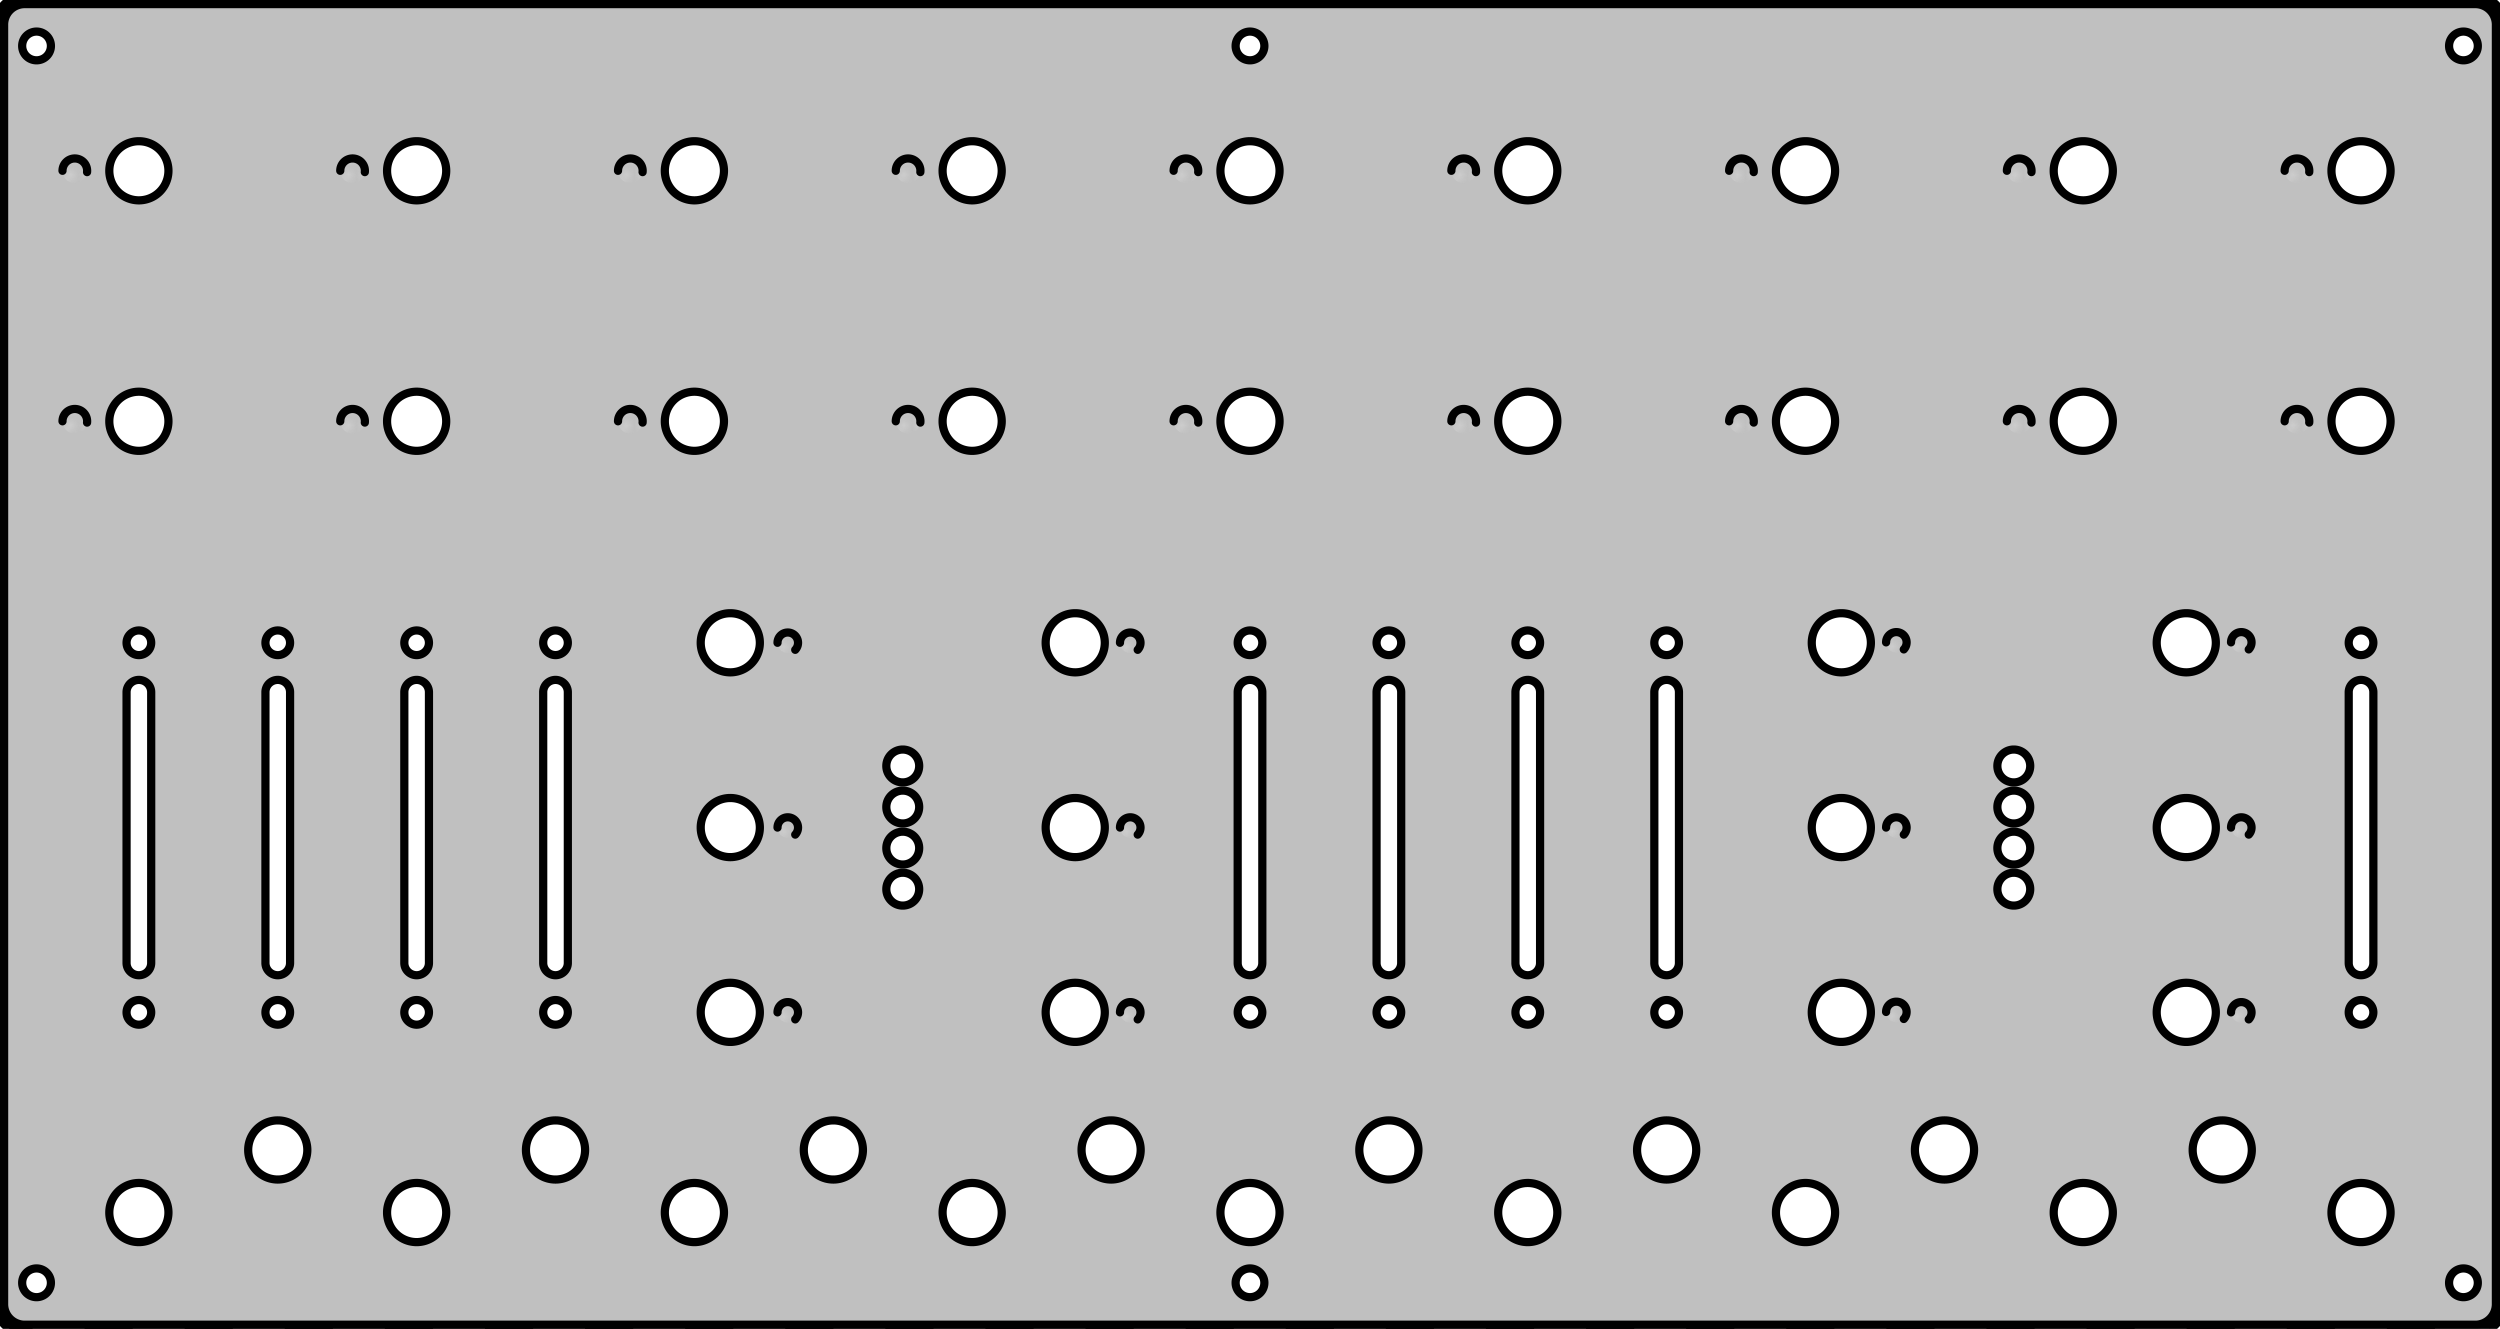 <?xml version="1.0" standalone="no"?>
<!DOCTYPE svg PUBLIC "-//W3C//DTD SVG 1.1//EN" 
  "http://www.w3.org/Graphics/SVG/1.1/DTD/svg11.dtd">
<svg width="304.400mm" height="161.800mm" version="1.1"
     viewBox="0 0 304.400 161.800"
     xmlns="http://www.w3.org/2000/svg"     xmlns:xlink="http://www.w3.org/1999/xlink" 
     xmlns:fpd="http://www.schaeffer-ag.de">
  <desc>This drawing was created with Front Panel Designer by exporting the file 'Rebirth RB-338 Controller Frontpanel.fpd'.</desc>
  <defs>
    <pattern id="revside-fill" x="1" y="1" width="3.044" height="3.044" patternUnits="userSpaceOnUse">
      <line x1="0" y1="0" x2="3.044" y2="3.044" style="stroke-width:0.304; stroke:black; stroke-dasharray:none;"/>
      <line x1="0" y1="3.044" x2="3.044" y2="0" style="stroke-width:0.304; stroke:black;stroke-dasharray:none;"/>
    </pattern>
    <pattern id="revside-fill-silver" x="1" y="1" width="3.044" height="3.044" patternUnits="userSpaceOnUse">
      <line x1="0" y1="0" x2="3.044" y2="3.044" style="stroke-width:0.304; stroke:#e0e0e0; stroke-dasharray:none;" />
      <line x1="0" y1="3.044" x2="3.044" y2="0" style="stroke-width:0.304; stroke:#e0e0e0; stroke-dasharray:none;" />
    </pattern>
  </defs>
  <g transform="matrix(1 0 0 -1 0 161.8)"   fill-rule="evenodd"
   style="stroke-linecap:round; stroke-linejoin:round; stroke-opacity:1.0;">
    <g fpd:print_element="0" fpd:visible="front"  >
      <path  d="
       M301.400 161.800
       A3.000,3.000 0 0,0 304.400,158.800
       L304.400 3.000
       A3.000,3.000 0 0,0 301.400,0.000
       L3.000 0.000
       A3.000,3.000 0 0,0 0.000,3.000
       L0.000 158.800
       A3.000,3.000 0 0,0 3.000,161.800
       L301.400 161.800
       "
       fill="#c0c0c0" vector-effect="non-scaling-stroke" stroke="#000000" stroke-width="2.000"  />
    </g>
    <g fpd:print_element="0" fpd:visible="back"  transform="translate(9.110 141.005)">
      <path  d="
       M-1.500 0.000
       A1.500,1.500 0 1,0 1.500,0.000
A1.500,1.500 0 1,0 -1.500,0.000
       "
       fill="url(#revside-fill-silver)" vector-effect="non-scaling-stroke" stroke="#000000" stroke-width="1.000"  stroke-dasharray="2% 3%"  />
    </g>
    <g fpd:print_element="0" fpd:visible="back"  transform="translate(9.110 110.505)">
      <path  d="
       M-1.500 0.000
       A1.500,1.500 0 1,0 1.500,0.000
A1.500,1.500 0 1,0 -1.500,0.000
       "
       fill="url(#revside-fill-silver)" vector-effect="non-scaling-stroke" stroke="#000000" stroke-width="1.000"  stroke-dasharray="2% 3%"  />
    </g>
    <g fpd:print_element="0" fpd:visible="back"  transform="translate(42.930 141.005)">
      <path  d="
       M-1.500 0.000
       A1.500,1.500 0 1,0 1.500,0.000
A1.500,1.500 0 1,0 -1.500,0.000
       "
       fill="url(#revside-fill-silver)" vector-effect="non-scaling-stroke" stroke="#000000" stroke-width="1.000"  stroke-dasharray="2% 3%"  />
    </g>
    <g fpd:print_element="0" fpd:visible="back"  transform="translate(42.930 110.505)">
      <path  d="
       M-1.500 0.000
       A1.500,1.500 0 1,0 1.500,0.000
A1.500,1.500 0 1,0 -1.500,0.000
       "
       fill="url(#revside-fill-silver)" vector-effect="non-scaling-stroke" stroke="#000000" stroke-width="1.000"  stroke-dasharray="2% 3%"  />
    </g>
    <g fpd:print_element="0" fpd:visible="back"  transform="translate(76.750 141.005)">
      <path  d="
       M-1.500 0.000
       A1.500,1.500 0 1,0 1.500,0.000
A1.500,1.500 0 1,0 -1.500,0.000
       "
       fill="url(#revside-fill-silver)" vector-effect="non-scaling-stroke" stroke="#000000" stroke-width="1.000"  stroke-dasharray="2% 3%"  />
    </g>
    <g fpd:print_element="0" fpd:visible="back"  transform="translate(76.750 110.505)">
      <path  d="
       M-1.500 0.000
       A1.500,1.500 0 1,0 1.500,0.000
A1.500,1.500 0 1,0 -1.500,0.000
       "
       fill="url(#revside-fill-silver)" vector-effect="non-scaling-stroke" stroke="#000000" stroke-width="1.000"  stroke-dasharray="2% 3%"  />
    </g>
    <g fpd:print_element="0" fpd:visible="back"  transform="translate(110.570 141.005)">
      <path  d="
       M-1.500 0.000
       A1.500,1.500 0 1,0 1.500,0.000
A1.500,1.500 0 1,0 -1.500,0.000
       "
       fill="url(#revside-fill-silver)" vector-effect="non-scaling-stroke" stroke="#000000" stroke-width="1.000"  stroke-dasharray="2% 3%"  />
    </g>
    <g fpd:print_element="0" fpd:visible="back"  transform="translate(110.570 110.505)">
      <path  d="
       M-1.500 0.000
       A1.500,1.500 0 1,0 1.500,0.000
A1.500,1.500 0 1,0 -1.500,0.000
       "
       fill="url(#revside-fill-silver)" vector-effect="non-scaling-stroke" stroke="#000000" stroke-width="1.000"  stroke-dasharray="2% 3%"  />
    </g>
    <g fpd:print_element="0" fpd:visible="back"  transform="translate(144.400 141.005)">
      <path  d="
       M-1.500 0.000
       A1.500,1.500 0 1,0 1.500,0.000
A1.500,1.500 0 1,0 -1.500,0.000
       "
       fill="url(#revside-fill-silver)" vector-effect="non-scaling-stroke" stroke="#000000" stroke-width="1.000"  stroke-dasharray="2% 3%"  />
    </g>
    <g fpd:print_element="0" fpd:visible="back"  transform="translate(144.400 110.505)">
      <path  d="
       M-1.500 0.000
       A1.500,1.500 0 1,0 1.500,0.000
A1.500,1.500 0 1,0 -1.500,0.000
       "
       fill="url(#revside-fill-silver)" vector-effect="non-scaling-stroke" stroke="#000000" stroke-width="1.000"  stroke-dasharray="2% 3%"  />
    </g>
    <g fpd:print_element="0" fpd:visible="back"  transform="translate(178.220 141.005)">
      <path  d="
       M-1.500 0.000
       A1.500,1.500 0 1,0 1.500,0.000
A1.500,1.500 0 1,0 -1.500,0.000
       "
       fill="url(#revside-fill-silver)" vector-effect="non-scaling-stroke" stroke="#000000" stroke-width="1.000"  stroke-dasharray="2% 3%"  />
    </g>
    <g fpd:print_element="0" fpd:visible="back"  transform="translate(178.220 110.505)">
      <path  d="
       M-1.500 0.000
       A1.500,1.500 0 1,0 1.500,0.000
A1.500,1.500 0 1,0 -1.500,0.000
       "
       fill="url(#revside-fill-silver)" vector-effect="non-scaling-stroke" stroke="#000000" stroke-width="1.000"  stroke-dasharray="2% 3%"  />
    </g>
    <g fpd:print_element="0" fpd:visible="back"  transform="translate(212.040 141.005)">
      <path  d="
       M-1.500 0.000
       A1.500,1.500 0 1,0 1.500,0.000
A1.500,1.500 0 1,0 -1.500,0.000
       "
       fill="url(#revside-fill-silver)" vector-effect="non-scaling-stroke" stroke="#000000" stroke-width="1.000"  stroke-dasharray="2% 3%"  />
    </g>
    <g fpd:print_element="0" fpd:visible="back"  transform="translate(212.040 110.505)">
      <path  d="
       M-1.500 0.000
       A1.500,1.500 0 1,0 1.500,0.000
A1.500,1.500 0 1,0 -1.500,0.000
       "
       fill="url(#revside-fill-silver)" vector-effect="non-scaling-stroke" stroke="#000000" stroke-width="1.000"  stroke-dasharray="2% 3%"  />
    </g>
    <g fpd:print_element="0" fpd:visible="back"  transform="translate(245.860 141.005)">
      <path  d="
       M-1.500 0.000
       A1.500,1.500 0 1,0 1.500,0.000
A1.500,1.500 0 1,0 -1.500,0.000
       "
       fill="url(#revside-fill-silver)" vector-effect="non-scaling-stroke" stroke="#000000" stroke-width="1.000"  stroke-dasharray="2% 3%"  />
    </g>
    <g fpd:print_element="0" fpd:visible="back"  transform="translate(245.860 110.505)">
      <path  d="
       M-1.500 0.000
       A1.500,1.500 0 1,0 1.500,0.000
A1.500,1.500 0 1,0 -1.500,0.000
       "
       fill="url(#revside-fill-silver)" vector-effect="non-scaling-stroke" stroke="#000000" stroke-width="1.000"  stroke-dasharray="2% 3%"  />
    </g>
    <g fpd:print_element="0" fpd:visible="back"  transform="translate(279.680 141.005)">
      <path  d="
       M-1.500 0.000
       A1.500,1.500 0 1,0 1.500,0.000
A1.500,1.500 0 1,0 -1.500,0.000
       "
       fill="url(#revside-fill-silver)" vector-effect="non-scaling-stroke" stroke="#000000" stroke-width="1.000"  stroke-dasharray="2% 3%"  />
    </g>
    <g fpd:print_element="0" fpd:visible="back"  transform="translate(279.680 110.505)">
      <path  d="
       M-1.500 0.000
       A1.500,1.500 0 1,0 1.500,0.000
A1.500,1.500 0 1,0 -1.500,0.000
       "
       fill="url(#revside-fill-silver)" vector-effect="non-scaling-stroke" stroke="#000000" stroke-width="1.000"  stroke-dasharray="2% 3%"  />
    </g>
    <g fpd:print_element="0" fpd:visible="back"  transform="translate(95.920 83.535)">
      <path  d="
       M-1.250 0.000
       A1.250,1.250 0 1,0 1.250,0.000
A1.250,1.250 0 1,0 -1.250,0.000
       "
       fill="url(#revside-fill-silver)" vector-effect="non-scaling-stroke" stroke="#000000" stroke-width="1.000"  stroke-dasharray="2% 3%"  />
    </g>
    <g fpd:print_element="0" fpd:visible="back"  transform="translate(95.920 61.035)">
      <path  d="
       M-1.250 0.000
       A1.250,1.250 0 1,0 1.250,0.000
A1.250,1.250 0 1,0 -1.250,0.000
       "
       fill="url(#revside-fill-silver)" vector-effect="non-scaling-stroke" stroke="#000000" stroke-width="1.000"  stroke-dasharray="2% 3%"  />
    </g>
    <g fpd:print_element="0" fpd:visible="back"  transform="translate(95.920 38.535)">
      <path  d="
       M-1.250 0.000
       A1.250,1.250 0 1,0 1.250,0.000
A1.250,1.250 0 1,0 -1.250,0.000
       "
       fill="url(#revside-fill-silver)" vector-effect="non-scaling-stroke" stroke="#000000" stroke-width="1.000"  stroke-dasharray="2% 3%"  />
    </g>
    <g fpd:print_element="0" fpd:visible="back"  transform="translate(137.620 61.035)">
      <path  d="
       M-1.250 0.000
       A1.250,1.250 0 1,0 1.250,0.000
A1.250,1.250 0 1,0 -1.250,0.000
       "
       fill="url(#revside-fill-silver)" vector-effect="non-scaling-stroke" stroke="#000000" stroke-width="1.000"  stroke-dasharray="2% 3%"  />
    </g>
    <g fpd:print_element="0" fpd:visible="back"  transform="translate(137.620 38.535)">
      <path  d="
       M-1.250 0.000
       A1.250,1.250 0 1,0 1.250,0.000
A1.250,1.250 0 1,0 -1.250,0.000
       "
       fill="url(#revside-fill-silver)" vector-effect="non-scaling-stroke" stroke="#000000" stroke-width="1.000"  stroke-dasharray="2% 3%"  />
    </g>
    <g fpd:print_element="0" fpd:visible="back"  transform="translate(137.620 83.535)">
      <path  d="
       M-1.250 0.000
       A1.250,1.250 0 1,0 1.250,0.000
A1.250,1.250 0 1,0 -1.250,0.000
       "
       fill="url(#revside-fill-silver)" vector-effect="non-scaling-stroke" stroke="#000000" stroke-width="1.000"  stroke-dasharray="2% 3%"  />
    </g>
    <g fpd:print_element="0" fpd:visible="back"  transform="translate(230.900 83.585)">
      <path  d="
       M-1.250 0.000
       A1.250,1.250 0 1,0 1.250,0.000
A1.250,1.250 0 1,0 -1.250,0.000
       "
       fill="url(#revside-fill-silver)" vector-effect="non-scaling-stroke" stroke="#000000" stroke-width="1.000"  stroke-dasharray="2% 3%"  />
    </g>
    <g fpd:print_element="0" fpd:visible="back"  transform="translate(230.900 61.035)">
      <path  d="
       M-1.250 0.000
       A1.250,1.250 0 1,0 1.250,0.000
A1.250,1.250 0 1,0 -1.250,0.000
       "
       fill="url(#revside-fill-silver)" vector-effect="non-scaling-stroke" stroke="#000000" stroke-width="1.000"  stroke-dasharray="2% 3%"  />
    </g>
    <g fpd:print_element="0" fpd:visible="back"  transform="translate(230.900 38.585)">
      <path  d="
       M-1.250 0.000
       A1.250,1.250 0 1,0 1.250,0.000
A1.250,1.250 0 1,0 -1.250,0.000
       "
       fill="url(#revside-fill-silver)" vector-effect="non-scaling-stroke" stroke="#000000" stroke-width="1.000"  stroke-dasharray="2% 3%"  />
    </g>
    <g fpd:print_element="0" fpd:visible="back"  transform="translate(272.900 61.035)">
      <path  d="
       M-1.250 0.000
       A1.250,1.250 0 1,0 1.250,0.000
A1.250,1.250 0 1,0 -1.250,0.000
       "
       fill="url(#revside-fill-silver)" vector-effect="non-scaling-stroke" stroke="#000000" stroke-width="1.000"  stroke-dasharray="2% 3%"  />
    </g>
    <g fpd:print_element="0" fpd:visible="back"  transform="translate(272.900 38.535)">
      <path  d="
       M-1.250 0.000
       A1.250,1.250 0 1,0 1.250,0.000
A1.250,1.250 0 1,0 -1.250,0.000
       "
       fill="url(#revside-fill-silver)" vector-effect="non-scaling-stroke" stroke="#000000" stroke-width="1.000"  stroke-dasharray="2% 3%"  />
    </g>
    <g fpd:print_element="0" fpd:visible="back"  transform="translate(272.900 83.585)">
      <path  d="
       M-1.250 0.000
       A1.250,1.250 0 1,0 1.250,0.000
A1.250,1.250 0 1,0 -1.250,0.000
       "
       fill="url(#revside-fill-silver)" vector-effect="non-scaling-stroke" stroke="#000000" stroke-width="1.000"  stroke-dasharray="2% 3%"  />
    </g>
    <g fpd:print_element="0" fpd:visible="front back"  transform="translate(16.910 141.005)">
      <path  d="
       M-3.600 0.000
       A3.600,3.600 0 1,0 3.600,0.000
A3.600,3.600 0 1,0 -3.600,0.000
       "
       fill="#ffffff" vector-effect="non-scaling-stroke" stroke="#000000" stroke-width="1.000"  />
    </g>
    <g fpd:print_element="0" fpd:visible="front back"  transform="translate(50.730 141.005)">
      <path  d="
       M-3.600 0.000
       A3.600,3.600 0 1,0 3.600,0.000
A3.600,3.600 0 1,0 -3.600,0.000
       "
       fill="#ffffff" vector-effect="non-scaling-stroke" stroke="#000000" stroke-width="1.000"  />
    </g>
    <g fpd:print_element="0" fpd:visible="front back"  transform="translate(84.550 141.005)">
      <path  d="
       M-3.600 0.000
       A3.600,3.600 0 1,0 3.600,0.000
A3.600,3.600 0 1,0 -3.600,0.000
       "
       fill="#ffffff" vector-effect="non-scaling-stroke" stroke="#000000" stroke-width="1.000"  />
    </g>
    <g fpd:print_element="0" fpd:visible="front back"  transform="translate(118.370 141.005)">
      <path  d="
       M-3.600 0.000
       A3.600,3.600 0 1,0 3.600,0.000
A3.600,3.600 0 1,0 -3.600,0.000
       "
       fill="#ffffff" vector-effect="non-scaling-stroke" stroke="#000000" stroke-width="1.000"  />
    </g>
    <g fpd:print_element="0" fpd:visible="front back"  transform="translate(152.200 141.005)">
      <path  d="
       M-3.600 0.000
       A3.600,3.600 0 1,0 3.600,0.000
A3.600,3.600 0 1,0 -3.600,0.000
       "
       fill="#ffffff" vector-effect="non-scaling-stroke" stroke="#000000" stroke-width="1.000"  />
    </g>
    <g fpd:print_element="0" fpd:visible="front back"  transform="translate(186.020 141.005)">
      <path  d="
       M-3.600 0.000
       A3.600,3.600 0 1,0 3.600,0.000
A3.600,3.600 0 1,0 -3.600,0.000
       "
       fill="#ffffff" vector-effect="non-scaling-stroke" stroke="#000000" stroke-width="1.000"  />
    </g>
    <g fpd:print_element="0" fpd:visible="front back"  transform="translate(219.840 141.005)">
      <path  d="
       M-3.600 0.000
       A3.600,3.600 0 1,0 3.600,0.000
A3.600,3.600 0 1,0 -3.600,0.000
       "
       fill="#ffffff" vector-effect="non-scaling-stroke" stroke="#000000" stroke-width="1.000"  />
    </g>
    <g fpd:print_element="0" fpd:visible="front back"  transform="translate(253.660 141.005)">
      <path  d="
       M-3.600 0.000
       A3.600,3.600 0 1,0 3.600,0.000
A3.600,3.600 0 1,0 -3.600,0.000
       "
       fill="#ffffff" vector-effect="non-scaling-stroke" stroke="#000000" stroke-width="1.000"  />
    </g>
    <g fpd:print_element="0" fpd:visible="front back"  transform="translate(287.480 141.005)">
      <path  d="
       M-3.600 0.000
       A3.600,3.600 0 1,0 3.600,0.000
A3.600,3.600 0 1,0 -3.600,0.000
       "
       fill="#ffffff" vector-effect="non-scaling-stroke" stroke="#000000" stroke-width="1.000"  />
    </g>
    <g fpd:print_element="0" fpd:visible="front back"  transform="translate(16.910 110.505)">
      <path  d="
       M-3.600 0.000
       A3.600,3.600 0 1,0 3.600,0.000
A3.600,3.600 0 1,0 -3.600,0.000
       "
       fill="#ffffff" vector-effect="non-scaling-stroke" stroke="#000000" stroke-width="1.000"  />
    </g>
    <g fpd:print_element="0" fpd:visible="front back"  transform="translate(50.730 110.505)">
      <path  d="
       M-3.600 0.000
       A3.600,3.600 0 1,0 3.600,0.000
A3.600,3.600 0 1,0 -3.600,0.000
       "
       fill="#ffffff" vector-effect="non-scaling-stroke" stroke="#000000" stroke-width="1.000"  />
    </g>
    <g fpd:print_element="0" fpd:visible="front back"  transform="translate(84.550 110.505)">
      <path  d="
       M-3.600 0.000
       A3.600,3.600 0 1,0 3.600,0.000
A3.600,3.600 0 1,0 -3.600,0.000
       "
       fill="#ffffff" vector-effect="non-scaling-stroke" stroke="#000000" stroke-width="1.000"  />
    </g>
    <g fpd:print_element="0" fpd:visible="front back"  transform="translate(118.370 110.505)">
      <path  d="
       M-3.600 0.000
       A3.600,3.600 0 1,0 3.600,0.000
A3.600,3.600 0 1,0 -3.600,0.000
       "
       fill="#ffffff" vector-effect="non-scaling-stroke" stroke="#000000" stroke-width="1.000"  />
    </g>
    <g fpd:print_element="0" fpd:visible="front back"  transform="translate(152.200 110.505)">
      <path  d="
       M-3.600 0.000
       A3.600,3.600 0 1,0 3.600,0.000
A3.600,3.600 0 1,0 -3.600,0.000
       "
       fill="#ffffff" vector-effect="non-scaling-stroke" stroke="#000000" stroke-width="1.000"  />
    </g>
    <g fpd:print_element="0" fpd:visible="front back"  transform="translate(186.020 110.505)">
      <path  d="
       M-3.600 0.000
       A3.600,3.600 0 1,0 3.600,0.000
A3.600,3.600 0 1,0 -3.600,0.000
       "
       fill="#ffffff" vector-effect="non-scaling-stroke" stroke="#000000" stroke-width="1.000"  />
    </g>
    <g fpd:print_element="0" fpd:visible="front back"  transform="translate(219.840 110.505)">
      <path  d="
       M-3.600 0.000
       A3.600,3.600 0 1,0 3.600,0.000
A3.600,3.600 0 1,0 -3.600,0.000
       "
       fill="#ffffff" vector-effect="non-scaling-stroke" stroke="#000000" stroke-width="1.000"  />
    </g>
    <g fpd:print_element="0" fpd:visible="front back"  transform="translate(253.660 110.505)">
      <path  d="
       M-3.600 0.000
       A3.600,3.600 0 1,0 3.600,0.000
A3.600,3.600 0 1,0 -3.600,0.000
       "
       fill="#ffffff" vector-effect="non-scaling-stroke" stroke="#000000" stroke-width="1.000"  />
    </g>
    <g fpd:print_element="0" fpd:visible="front back"  transform="translate(287.480 110.505)">
      <path  d="
       M-3.600 0.000
       A3.600,3.600 0 1,0 3.600,0.000
A3.600,3.600 0 1,0 -3.600,0.000
       "
       fill="#ffffff" vector-effect="non-scaling-stroke" stroke="#000000" stroke-width="1.000"  />
    </g>
    <g fpd:print_element="0" fpd:visible="front back"  transform="translate(16.910 61.035)">
      <path  d="
       M-1.500 -16.480
       A1.500,1.500 0 0,1 0.000,-17.980
       A1.500,1.500 0 0,1 1.500,-16.480
       L1.500 16.480
       A1.500,1.500 0 0,1 0.000,17.980
       A1.500,1.500 0 0,1 -1.500,16.480
       L-1.500 -16.480
       "
       fill="#ffffff" vector-effect="non-scaling-stroke" stroke="#000000" stroke-width="1.000"  />
    </g>
    <g fpd:print_element="0" fpd:visible="front back"  transform="translate(33.820 61.035)">
      <path  d="
       M-1.500 -16.480
       A1.500,1.500 0 0,1 0.000,-17.980
       A1.500,1.500 0 0,1 1.500,-16.480
       L1.500 16.480
       A1.500,1.500 0 0,1 0.000,17.980
       A1.500,1.500 0 0,1 -1.500,16.480
       L-1.500 -16.480
       "
       fill="#ffffff" vector-effect="non-scaling-stroke" stroke="#000000" stroke-width="1.000"  />
    </g>
    <g fpd:print_element="0" fpd:visible="front back"  transform="translate(50.730 61.035)">
      <path  d="
       M-1.500 -16.480
       A1.500,1.500 0 0,1 0.000,-17.980
       A1.500,1.500 0 0,1 1.500,-16.480
       L1.500 16.480
       A1.500,1.500 0 0,1 0.000,17.980
       A1.500,1.500 0 0,1 -1.500,16.480
       L-1.500 -16.480
       "
       fill="#ffffff" vector-effect="non-scaling-stroke" stroke="#000000" stroke-width="1.000"  />
    </g>
    <g fpd:print_element="0" fpd:visible="front back"  transform="translate(67.640 61.035)">
      <path  d="
       M-1.500 -16.480
       A1.500,1.500 0 0,1 0.000,-17.980
       A1.500,1.500 0 0,1 1.500,-16.480
       L1.500 16.480
       A1.500,1.500 0 0,1 0.000,17.980
       A1.500,1.500 0 0,1 -1.500,16.480
       L-1.500 -16.480
       "
       fill="#ffffff" vector-effect="non-scaling-stroke" stroke="#000000" stroke-width="1.000"  />
    </g>
    <g fpd:print_element="0" fpd:visible="front back"  transform="translate(152.200 61.035)">
      <path  d="
       M-1.500 -16.480
       A1.500,1.500 0 0,1 0.000,-17.980
       A1.500,1.500 0 0,1 1.500,-16.480
       L1.500 16.480
       A1.500,1.500 0 0,1 0.000,17.980
       A1.500,1.500 0 0,1 -1.500,16.480
       L-1.500 -16.480
       "
       fill="#ffffff" vector-effect="non-scaling-stroke" stroke="#000000" stroke-width="1.000"  />
    </g>
    <g fpd:print_element="0" fpd:visible="front back"  transform="translate(169.110 61.035)">
      <path  d="
       M-1.500 -16.480
       A1.500,1.500 0 0,1 0.000,-17.980
       A1.500,1.500 0 0,1 1.500,-16.480
       L1.500 16.480
       A1.500,1.500 0 0,1 0.000,17.980
       A1.500,1.500 0 0,1 -1.500,16.480
       L-1.500 -16.480
       "
       fill="#ffffff" vector-effect="non-scaling-stroke" stroke="#000000" stroke-width="1.000"  />
    </g>
    <g fpd:print_element="0" fpd:visible="front back"  transform="translate(186.020 61.035)">
      <path  d="
       M-1.500 -16.480
       A1.500,1.500 0 0,1 0.000,-17.980
       A1.500,1.500 0 0,1 1.500,-16.480
       L1.500 16.480
       A1.500,1.500 0 0,1 0.000,17.980
       A1.500,1.500 0 0,1 -1.500,16.480
       L-1.500 -16.480
       "
       fill="#ffffff" vector-effect="non-scaling-stroke" stroke="#000000" stroke-width="1.000"  />
    </g>
    <g fpd:print_element="0" fpd:visible="front back"  transform="translate(202.930 61.035)">
      <path  d="
       M-1.500 -16.480
       A1.500,1.500 0 0,1 0.000,-17.980
       A1.500,1.500 0 0,1 1.500,-16.480
       L1.500 16.480
       A1.500,1.500 0 0,1 0.000,17.980
       A1.500,1.500 0 0,1 -1.500,16.480
       L-1.500 -16.480
       "
       fill="#ffffff" vector-effect="non-scaling-stroke" stroke="#000000" stroke-width="1.000"  />
    </g>
    <g fpd:print_element="0" fpd:visible="front back"  transform="translate(88.920 83.535)">
      <path  d="
       M-3.600 0.000
       A3.600,3.600 0 1,0 3.600,0.000
A3.600,3.600 0 1,0 -3.600,0.000
       "
       fill="#ffffff" vector-effect="non-scaling-stroke" stroke="#000000" stroke-width="1.000"  />
    </g>
    <g fpd:print_element="0" fpd:visible="front back"  transform="translate(130.920 83.535)">
      <path  d="
       M-3.600 0.000
       A3.600,3.600 0 1,0 3.600,0.000
A3.600,3.600 0 1,0 -3.600,0.000
       "
       fill="#ffffff" vector-effect="non-scaling-stroke" stroke="#000000" stroke-width="1.000"  />
    </g>
    <g fpd:print_element="0" fpd:visible="front back"  transform="translate(88.920 38.535)">
      <path  d="
       M-3.600 0.000
       A3.600,3.600 0 1,0 3.600,0.000
A3.600,3.600 0 1,0 -3.600,0.000
       "
       fill="#ffffff" vector-effect="non-scaling-stroke" stroke="#000000" stroke-width="1.000"  />
    </g>
    <g fpd:print_element="0" fpd:visible="front back"  transform="translate(130.920 38.535)">
      <path  d="
       M-3.600 0.000
       A3.600,3.600 0 1,0 3.600,0.000
A3.600,3.600 0 1,0 -3.600,0.000
       "
       fill="#ffffff" vector-effect="non-scaling-stroke" stroke="#000000" stroke-width="1.000"  />
    </g>
    <g fpd:print_element="0" fpd:visible="front back"  transform="translate(224.200 83.535)">
      <path  d="
       M-3.600 0.000
       A3.600,3.600 0 1,0 3.600,0.000
A3.600,3.600 0 1,0 -3.600,0.000
       "
       fill="#ffffff" vector-effect="non-scaling-stroke" stroke="#000000" stroke-width="1.000"  />
    </g>
    <g fpd:print_element="0" fpd:visible="front back"  transform="translate(266.200 83.535)">
      <path  d="
       M-3.600 0.000
       A3.600,3.600 0 1,0 3.600,0.000
A3.600,3.600 0 1,0 -3.600,0.000
       "
       fill="#ffffff" vector-effect="non-scaling-stroke" stroke="#000000" stroke-width="1.000"  />
    </g>
    <g fpd:print_element="0" fpd:visible="front back"  transform="translate(224.200 38.535)">
      <path  d="
       M-3.600 0.000
       A3.600,3.600 0 1,0 3.600,0.000
A3.600,3.600 0 1,0 -3.600,0.000
       "
       fill="#ffffff" vector-effect="non-scaling-stroke" stroke="#000000" stroke-width="1.000"  />
    </g>
    <g fpd:print_element="0" fpd:visible="front back"  transform="translate(266.200 38.535)">
      <path  d="
       M-3.600 0.000
       A3.600,3.600 0 1,0 3.600,0.000
A3.600,3.600 0 1,0 -3.600,0.000
       "
       fill="#ffffff" vector-effect="non-scaling-stroke" stroke="#000000" stroke-width="1.000"  />
    </g>
    <g fpd:print_element="0" fpd:visible="front back"  transform="translate(287.480 61.035)">
      <path  d="
       M-1.500 -16.480
       A1.500,1.500 0 0,1 0.000,-17.980
       A1.500,1.500 0 0,1 1.500,-16.480
       L1.500 16.480
       A1.500,1.500 0 0,1 0.000,17.980
       A1.500,1.500 0 0,1 -1.500,16.480
       L-1.500 -16.480
       "
       fill="#ffffff" vector-effect="non-scaling-stroke" stroke="#000000" stroke-width="1.000"  />
    </g>
    <g fpd:print_element="0" fpd:visible="front back"  transform="translate(16.910 14.160)">
      <path  d="
       M-3.600 0.000
       A3.600,3.600 0 1,0 3.600,0.000
A3.600,3.600 0 1,0 -3.600,0.000
       "
       fill="#ffffff" vector-effect="non-scaling-stroke" stroke="#000000" stroke-width="1.000"  />
    </g>
    <g fpd:print_element="0" fpd:visible="front back"  transform="translate(33.820 21.780)">
      <path  d="
       M-3.600 0.000
       A3.600,3.600 0 1,0 3.600,0.000
A3.600,3.600 0 1,0 -3.600,0.000
       "
       fill="#ffffff" vector-effect="non-scaling-stroke" stroke="#000000" stroke-width="1.000"  />
    </g>
    <g fpd:print_element="0" fpd:visible="front back"  transform="translate(50.730 14.160)">
      <path  d="
       M-3.600 0.000
       A3.600,3.600 0 1,0 3.600,0.000
A3.600,3.600 0 1,0 -3.600,0.000
       "
       fill="#ffffff" vector-effect="non-scaling-stroke" stroke="#000000" stroke-width="1.000"  />
    </g>
    <g fpd:print_element="0" fpd:visible="front back"  transform="translate(67.640 21.780)">
      <path  d="
       M-3.600 0.000
       A3.600,3.600 0 1,0 3.600,0.000
A3.600,3.600 0 1,0 -3.600,0.000
       "
       fill="#ffffff" vector-effect="non-scaling-stroke" stroke="#000000" stroke-width="1.000"  />
    </g>
    <g fpd:print_element="0" fpd:visible="front back"  transform="translate(101.470 21.780)">
      <path  d="
       M-3.600 0.000
       A3.600,3.600 0 1,0 3.600,0.000
A3.600,3.600 0 1,0 -3.600,0.000
       "
       fill="#ffffff" vector-effect="non-scaling-stroke" stroke="#000000" stroke-width="1.000"  />
    </g>
    <g fpd:print_element="0" fpd:visible="front back"  transform="translate(118.370 14.160)">
      <path  d="
       M-3.600 0.000
       A3.600,3.600 0 1,0 3.600,0.000
A3.600,3.600 0 1,0 -3.600,0.000
       "
       fill="#ffffff" vector-effect="non-scaling-stroke" stroke="#000000" stroke-width="1.000"  />
    </g>
    <g fpd:print_element="0" fpd:visible="front back"  transform="translate(135.290 21.780)">
      <path  d="
       M-3.600 0.000
       A3.600,3.600 0 1,0 3.600,0.000
A3.600,3.600 0 1,0 -3.600,0.000
       "
       fill="#ffffff" vector-effect="non-scaling-stroke" stroke="#000000" stroke-width="1.000"  />
    </g>
    <g fpd:print_element="0" fpd:visible="front back"  transform="translate(152.200 14.160)">
      <path  d="
       M-3.600 0.000
       A3.600,3.600 0 1,0 3.600,0.000
A3.600,3.600 0 1,0 -3.600,0.000
       "
       fill="#ffffff" vector-effect="non-scaling-stroke" stroke="#000000" stroke-width="1.000"  />
    </g>
    <g fpd:print_element="0" fpd:visible="front back"  transform="translate(169.110 21.780)">
      <path  d="
       M-3.600 0.000
       A3.600,3.600 0 1,0 3.600,0.000
A3.600,3.600 0 1,0 -3.600,0.000
       "
       fill="#ffffff" vector-effect="non-scaling-stroke" stroke="#000000" stroke-width="1.000"  />
    </g>
    <g fpd:print_element="0" fpd:visible="front back"  transform="translate(186.020 14.160)">
      <path  d="
       M-3.600 0.000
       A3.600,3.600 0 1,0 3.600,0.000
A3.600,3.600 0 1,0 -3.600,0.000
       "
       fill="#ffffff" vector-effect="non-scaling-stroke" stroke="#000000" stroke-width="1.000"  />
    </g>
    <g fpd:print_element="0" fpd:visible="front back"  transform="translate(202.930 21.780)">
      <path  d="
       M-3.600 0.000
       A3.600,3.600 0 1,0 3.600,0.000
A3.600,3.600 0 1,0 -3.600,0.000
       "
       fill="#ffffff" vector-effect="non-scaling-stroke" stroke="#000000" stroke-width="1.000"  />
    </g>
    <g fpd:print_element="0" fpd:visible="front back"  transform="translate(219.840 14.160)">
      <path  d="
       M-3.600 0.000
       A3.600,3.600 0 1,0 3.600,0.000
A3.600,3.600 0 1,0 -3.600,0.000
       "
       fill="#ffffff" vector-effect="non-scaling-stroke" stroke="#000000" stroke-width="1.000"  />
    </g>
    <g fpd:print_element="0" fpd:visible="front back"  transform="translate(236.760 21.780)">
      <path  d="
       M-3.600 0.000
       A3.600,3.600 0 1,0 3.600,0.000
A3.600,3.600 0 1,0 -3.600,0.000
       "
       fill="#ffffff" vector-effect="non-scaling-stroke" stroke="#000000" stroke-width="1.000"  />
    </g>
    <g fpd:print_element="0" fpd:visible="front back"  transform="translate(253.660 14.160)">
      <path  d="
       M-3.600 0.000
       A3.600,3.600 0 1,0 3.600,0.000
A3.600,3.600 0 1,0 -3.600,0.000
       "
       fill="#ffffff" vector-effect="non-scaling-stroke" stroke="#000000" stroke-width="1.000"  />
    </g>
    <g fpd:print_element="0" fpd:visible="front back"  transform="translate(270.580 21.780)">
      <path  d="
       M-3.600 0.000
       A3.600,3.600 0 1,0 3.600,0.000
A3.600,3.600 0 1,0 -3.600,0.000
       "
       fill="#ffffff" vector-effect="non-scaling-stroke" stroke="#000000" stroke-width="1.000"  />
    </g>
    <g fpd:print_element="0" fpd:visible="front back"  transform="translate(287.480 14.160)">
      <path  d="
       M-3.600 0.000
       A3.600,3.600 0 1,0 3.600,0.000
A3.600,3.600 0 1,0 -3.600,0.000
       "
       fill="#ffffff" vector-effect="non-scaling-stroke" stroke="#000000" stroke-width="1.000"  />
    </g>
    <g fpd:print_element="0" fpd:visible="front back"  transform="translate(84.550 14.160)">
      <path  d="
       M-3.600 0.000
       A3.600,3.600 0 1,0 3.600,0.000
A3.600,3.600 0 1,0 -3.600,0.000
       "
       fill="#ffffff" vector-effect="non-scaling-stroke" stroke="#000000" stroke-width="1.000"  />
    </g>
    <g fpd:print_element="0" fpd:visible="front back"  transform="translate(4.450 156.205)">
      <path  d="
       M-1.750 0.000
       A1.750,1.750 0 1,0 1.750,0.000
A1.750,1.750 0 1,0 -1.750,0.000
       "
       fill="#ffffff" vector-effect="non-scaling-stroke" stroke="#000000" stroke-width="1.000"  />
    </g>
    <g fpd:print_element="0" fpd:visible="front back"  transform="translate(152.200 156.205)">
      <path  d="
       M-1.750 0.000
       A1.750,1.750 0 1,0 1.750,0.000
A1.750,1.750 0 1,0 -1.750,0.000
       "
       fill="#ffffff" vector-effect="non-scaling-stroke" stroke="#000000" stroke-width="1.000"  />
    </g>
    <g fpd:print_element="0" fpd:visible="front back"  transform="translate(299.950 156.205)">
      <path  d="
       M-1.750 0.000
       A1.750,1.750 0 1,0 1.750,0.000
A1.750,1.750 0 1,0 -1.750,0.000
       "
       fill="#ffffff" vector-effect="non-scaling-stroke" stroke="#000000" stroke-width="1.000"  />
    </g>
    <g fpd:print_element="0" fpd:visible="front back"  transform="translate(299.950 5.605)">
      <path  d="
       M-1.750 0.000
       A1.750,1.750 0 1,0 1.750,0.000
A1.750,1.750 0 1,0 -1.750,0.000
       "
       fill="#ffffff" vector-effect="non-scaling-stroke" stroke="#000000" stroke-width="1.000"  />
    </g>
    <g fpd:print_element="0" fpd:visible="front back"  transform="translate(152.200 5.605)">
      <path  d="
       M-1.750 0.000
       A1.750,1.750 0 1,0 1.750,0.000
A1.750,1.750 0 1,0 -1.750,0.000
       "
       fill="#ffffff" vector-effect="non-scaling-stroke" stroke="#000000" stroke-width="1.000"  />
    </g>
    <g fpd:print_element="0" fpd:visible="front back"  transform="translate(4.450 5.605)">
      <path  d="
       M-1.750 0.000
       A1.750,1.750 0 1,0 1.750,0.000
A1.750,1.750 0 1,0 -1.750,0.000
       "
       fill="#ffffff" vector-effect="non-scaling-stroke" stroke="#000000" stroke-width="1.000"  />
    </g>
    <g fpd:print_element="0" fpd:visible="front back"  transform="translate(16.910 83.535)">
      <path  d="
       M-1.500 0.000
       A1.500,1.500 0 1,0 1.500,0.000
A1.500,1.500 0 1,0 -1.500,0.000
       "
       fill="#ffffff" vector-effect="non-scaling-stroke" stroke="#000000" stroke-width="1.000"  />
    </g>
    <g fpd:print_element="0" fpd:visible="front back"  transform="translate(50.730 83.535)">
      <path  d="
       M-1.500 0.000
       A1.500,1.500 0 1,0 1.500,0.000
A1.500,1.500 0 1,0 -1.500,0.000
       "
       fill="#ffffff" vector-effect="non-scaling-stroke" stroke="#000000" stroke-width="1.000"  />
    </g>
    <g fpd:print_element="0" fpd:visible="front back"  transform="translate(67.640 83.535)">
      <path  d="
       M-1.500 0.000
       A1.500,1.500 0 1,0 1.500,0.000
A1.500,1.500 0 1,0 -1.500,0.000
       "
       fill="#ffffff" vector-effect="non-scaling-stroke" stroke="#000000" stroke-width="1.000"  />
    </g>
    <g fpd:print_element="0" fpd:visible="front back"  transform="translate(33.820 38.535)">
      <path  d="
       M-1.500 0.000
       A1.500,1.500 0 1,0 1.500,0.000
A1.500,1.500 0 1,0 -1.500,0.000
       "
       fill="#ffffff" vector-effect="non-scaling-stroke" stroke="#000000" stroke-width="1.000"  />
    </g>
    <g fpd:print_element="0" fpd:visible="front back"  transform="translate(33.820 83.535)">
      <path  d="
       M-1.500 0.000
       A1.500,1.500 0 1,0 1.500,0.000
A1.500,1.500 0 1,0 -1.500,0.000
       "
       fill="#ffffff" vector-effect="non-scaling-stroke" stroke="#000000" stroke-width="1.000"  />
    </g>
    <g fpd:print_element="0" fpd:visible="front back"  transform="translate(16.910 38.535)">
      <path  d="
       M-1.500 0.000
       A1.500,1.500 0 1,0 1.500,0.000
A1.500,1.500 0 1,0 -1.500,0.000
       "
       fill="#ffffff" vector-effect="non-scaling-stroke" stroke="#000000" stroke-width="1.000"  />
    </g>
    <g fpd:print_element="0" fpd:visible="front back"  transform="translate(50.730 38.535)">
      <path  d="
       M-1.500 0.000
       A1.500,1.500 0 1,0 1.500,0.000
A1.500,1.500 0 1,0 -1.500,0.000
       "
       fill="#ffffff" vector-effect="non-scaling-stroke" stroke="#000000" stroke-width="1.000"  />
    </g>
    <g fpd:print_element="0" fpd:visible="front back"  transform="translate(67.640 38.535)">
      <path  d="
       M-1.500 0.000
       A1.500,1.500 0 1,0 1.500,0.000
A1.500,1.500 0 1,0 -1.500,0.000
       "
       fill="#ffffff" vector-effect="non-scaling-stroke" stroke="#000000" stroke-width="1.000"  />
    </g>
    <g fpd:print_element="0" fpd:visible="front back"  transform="translate(169.110 38.535)">
      <path  d="
       M-1.500 0.000
       A1.500,1.500 0 1,0 1.500,0.000
A1.500,1.500 0 1,0 -1.500,0.000
       "
       fill="#ffffff" vector-effect="non-scaling-stroke" stroke="#000000" stroke-width="1.000"  />
    </g>
    <g fpd:print_element="0" fpd:visible="front back"  transform="translate(152.200 38.535)">
      <path  d="
       M-1.500 0.000
       A1.500,1.500 0 1,0 1.500,0.000
A1.500,1.500 0 1,0 -1.500,0.000
       "
       fill="#ffffff" vector-effect="non-scaling-stroke" stroke="#000000" stroke-width="1.000"  />
    </g>
    <g fpd:print_element="0" fpd:visible="front back"  transform="translate(186.020 38.535)">
      <path  d="
       M-1.500 0.000
       A1.500,1.500 0 1,0 1.500,0.000
A1.500,1.500 0 1,0 -1.500,0.000
       "
       fill="#ffffff" vector-effect="non-scaling-stroke" stroke="#000000" stroke-width="1.000"  />
    </g>
    <g fpd:print_element="0" fpd:visible="front back"  transform="translate(202.930 38.535)">
      <path  d="
       M-1.500 0.000
       A1.500,1.500 0 1,0 1.500,0.000
A1.500,1.500 0 1,0 -1.500,0.000
       "
       fill="#ffffff" vector-effect="non-scaling-stroke" stroke="#000000" stroke-width="1.000"  />
    </g>
    <g fpd:print_element="0" fpd:visible="front back"  transform="translate(169.110 83.535)">
      <path  d="
       M-1.500 0.000
       A1.500,1.500 0 1,0 1.500,0.000
A1.500,1.500 0 1,0 -1.500,0.000
       "
       fill="#ffffff" vector-effect="non-scaling-stroke" stroke="#000000" stroke-width="1.000"  />
    </g>
    <g fpd:print_element="0" fpd:visible="front back"  transform="translate(152.200 83.535)">
      <path  d="
       M-1.500 0.000
       A1.500,1.500 0 1,0 1.500,0.000
A1.500,1.500 0 1,0 -1.500,0.000
       "
       fill="#ffffff" vector-effect="non-scaling-stroke" stroke="#000000" stroke-width="1.000"  />
    </g>
    <g fpd:print_element="0" fpd:visible="front back"  transform="translate(186.020 83.535)">
      <path  d="
       M-1.500 0.000
       A1.500,1.500 0 1,0 1.500,0.000
A1.500,1.500 0 1,0 -1.500,0.000
       "
       fill="#ffffff" vector-effect="non-scaling-stroke" stroke="#000000" stroke-width="1.000"  />
    </g>
    <g fpd:print_element="0" fpd:visible="front back"  transform="translate(202.930 83.535)">
      <path  d="
       M-1.500 0.000
       A1.500,1.500 0 1,0 1.500,0.000
A1.500,1.500 0 1,0 -1.500,0.000
       "
       fill="#ffffff" vector-effect="non-scaling-stroke" stroke="#000000" stroke-width="1.000"  />
    </g>
    <g fpd:print_element="0" fpd:visible="front back"  transform="translate(287.480 38.535)">
      <path  d="
       M-1.500 0.000
       A1.500,1.500 0 1,0 1.500,0.000
A1.500,1.500 0 1,0 -1.500,0.000
       "
       fill="#ffffff" vector-effect="non-scaling-stroke" stroke="#000000" stroke-width="1.000"  />
    </g>
    <g fpd:print_element="0" fpd:visible="front back"  transform="translate(287.480 83.535)">
      <path  d="
       M-1.500 0.000
       A1.500,1.500 0 1,0 1.500,0.000
A1.500,1.500 0 1,0 -1.500,0.000
       "
       fill="#ffffff" vector-effect="non-scaling-stroke" stroke="#000000" stroke-width="1.000"  />
    </g>
    <g fpd:print_element="0" fpd:visible="front back"  transform="translate(88.920 61.035)">
      <path  d="
       M-3.600 0.000
       A3.600,3.600 0 1,0 3.600,0.000
A3.600,3.600 0 1,0 -3.600,0.000
       "
       fill="#ffffff" vector-effect="non-scaling-stroke" stroke="#000000" stroke-width="1.000"  />
    </g>
    <g fpd:print_element="0" fpd:visible="front back"  transform="translate(130.920 61.035)">
      <path  d="
       M-3.600 0.000
       A3.600,3.600 0 1,0 3.600,0.000
A3.600,3.600 0 1,0 -3.600,0.000
       "
       fill="#ffffff" vector-effect="non-scaling-stroke" stroke="#000000" stroke-width="1.000"  />
    </g>
    <g fpd:print_element="0" fpd:visible="front back"  transform="translate(224.200 61.035)">
      <path  d="
       M-3.600 0.000
       A3.600,3.600 0 1,0 3.600,0.000
A3.600,3.600 0 1,0 -3.600,0.000
       "
       fill="#ffffff" vector-effect="non-scaling-stroke" stroke="#000000" stroke-width="1.000"  />
    </g>
    <g fpd:print_element="0" fpd:visible="front back"  transform="translate(266.200 61.035)">
      <path  d="
       M-3.600 0.000
       A3.600,3.600 0 1,0 3.600,0.000
A3.600,3.600 0 1,0 -3.600,0.000
       "
       fill="#ffffff" vector-effect="non-scaling-stroke" stroke="#000000" stroke-width="1.000"  />
    </g>
    <g fpd:print_element="0" fpd:visible="front back"  transform="translate(109.920 68.535)">
      <path  d="
       M-2.000 0.000
       A2.000,2.000 0 1,0 2.000,0.000
A2.000,2.000 0 1,0 -2.000,0.000
       "
       fill="#ffffff" vector-effect="non-scaling-stroke" stroke="#000000" stroke-width="1.000"  />
    </g>
    <g fpd:print_element="0" fpd:visible="front back"  transform="translate(109.920 63.535)">
      <path  d="
       M-2.000 0.000
       A2.000,2.000 0 1,0 2.000,0.000
A2.000,2.000 0 1,0 -2.000,0.000
       "
       fill="#ffffff" vector-effect="non-scaling-stroke" stroke="#000000" stroke-width="1.000"  />
    </g>
    <g fpd:print_element="0" fpd:visible="front back"  transform="translate(109.920 58.535)">
      <path  d="
       M-2.000 0.000
       A2.000,2.000 0 1,0 2.000,0.000
A2.000,2.000 0 1,0 -2.000,0.000
       "
       fill="#ffffff" vector-effect="non-scaling-stroke" stroke="#000000" stroke-width="1.000"  />
    </g>
    <g fpd:print_element="0" fpd:visible="front back"  transform="translate(109.920 53.535)">
      <path  d="
       M-2.000 0.000
       A2.000,2.000 0 1,0 2.000,0.000
A2.000,2.000 0 1,0 -2.000,0.000
       "
       fill="#ffffff" vector-effect="non-scaling-stroke" stroke="#000000" stroke-width="1.000"  />
    </g>
    <g fpd:print_element="0" fpd:visible="front back"  transform="translate(245.200 68.535)">
      <path  d="
       M-2.000 0.000
       A2.000,2.000 0 1,0 2.000,0.000
A2.000,2.000 0 1,0 -2.000,0.000
       "
       fill="#ffffff" vector-effect="non-scaling-stroke" stroke="#000000" stroke-width="1.000"  />
    </g>
    <g fpd:print_element="0" fpd:visible="front back"  transform="translate(245.200 63.535)">
      <path  d="
       M-2.000 0.000
       A2.000,2.000 0 1,0 2.000,0.000
A2.000,2.000 0 1,0 -2.000,0.000
       "
       fill="#ffffff" vector-effect="non-scaling-stroke" stroke="#000000" stroke-width="1.000"  />
    </g>
    <g fpd:print_element="0" fpd:visible="front back"  transform="translate(245.200 58.535)">
      <path  d="
       M-2.000 0.000
       A2.000,2.000 0 1,0 2.000,0.000
A2.000,2.000 0 1,0 -2.000,0.000
       "
       fill="#ffffff" vector-effect="non-scaling-stroke" stroke="#000000" stroke-width="1.000"  />
    </g>
    <g fpd:print_element="0" fpd:visible="front back"  transform="translate(245.200 53.535)">
      <path  d="
       M-2.000 0.000
       A2.000,2.000 0 1,0 2.000,0.000
A2.000,2.000 0 1,0 -2.000,0.000
       "
       fill="#ffffff" vector-effect="non-scaling-stroke" stroke="#000000" stroke-width="1.000"  />
    </g>
    <g fpd:print_element="0" fpd:visible="front"  >
      <path  d="
       M301.400 161.800
       A3.000,3.000 0 0,0 304.400,158.800
       L304.400 3.000
       A3.000,3.000 0 0,0 301.400,0.000
       L3.000 0.000
       A3.000,3.000 0 0,0 0.000,3.000
       L0.000 158.800
       A3.000,3.000 0 0,0 3.000,161.800
       L301.400 161.800
       "
       fill="none" vector-effect="non-scaling-stroke" stroke="#000000" stroke-width="1.000"  stroke-dasharray="2% 3%"  />
    </g>
    <g layer="reference_cross"  >
    </g>
  </g>
</svg>
